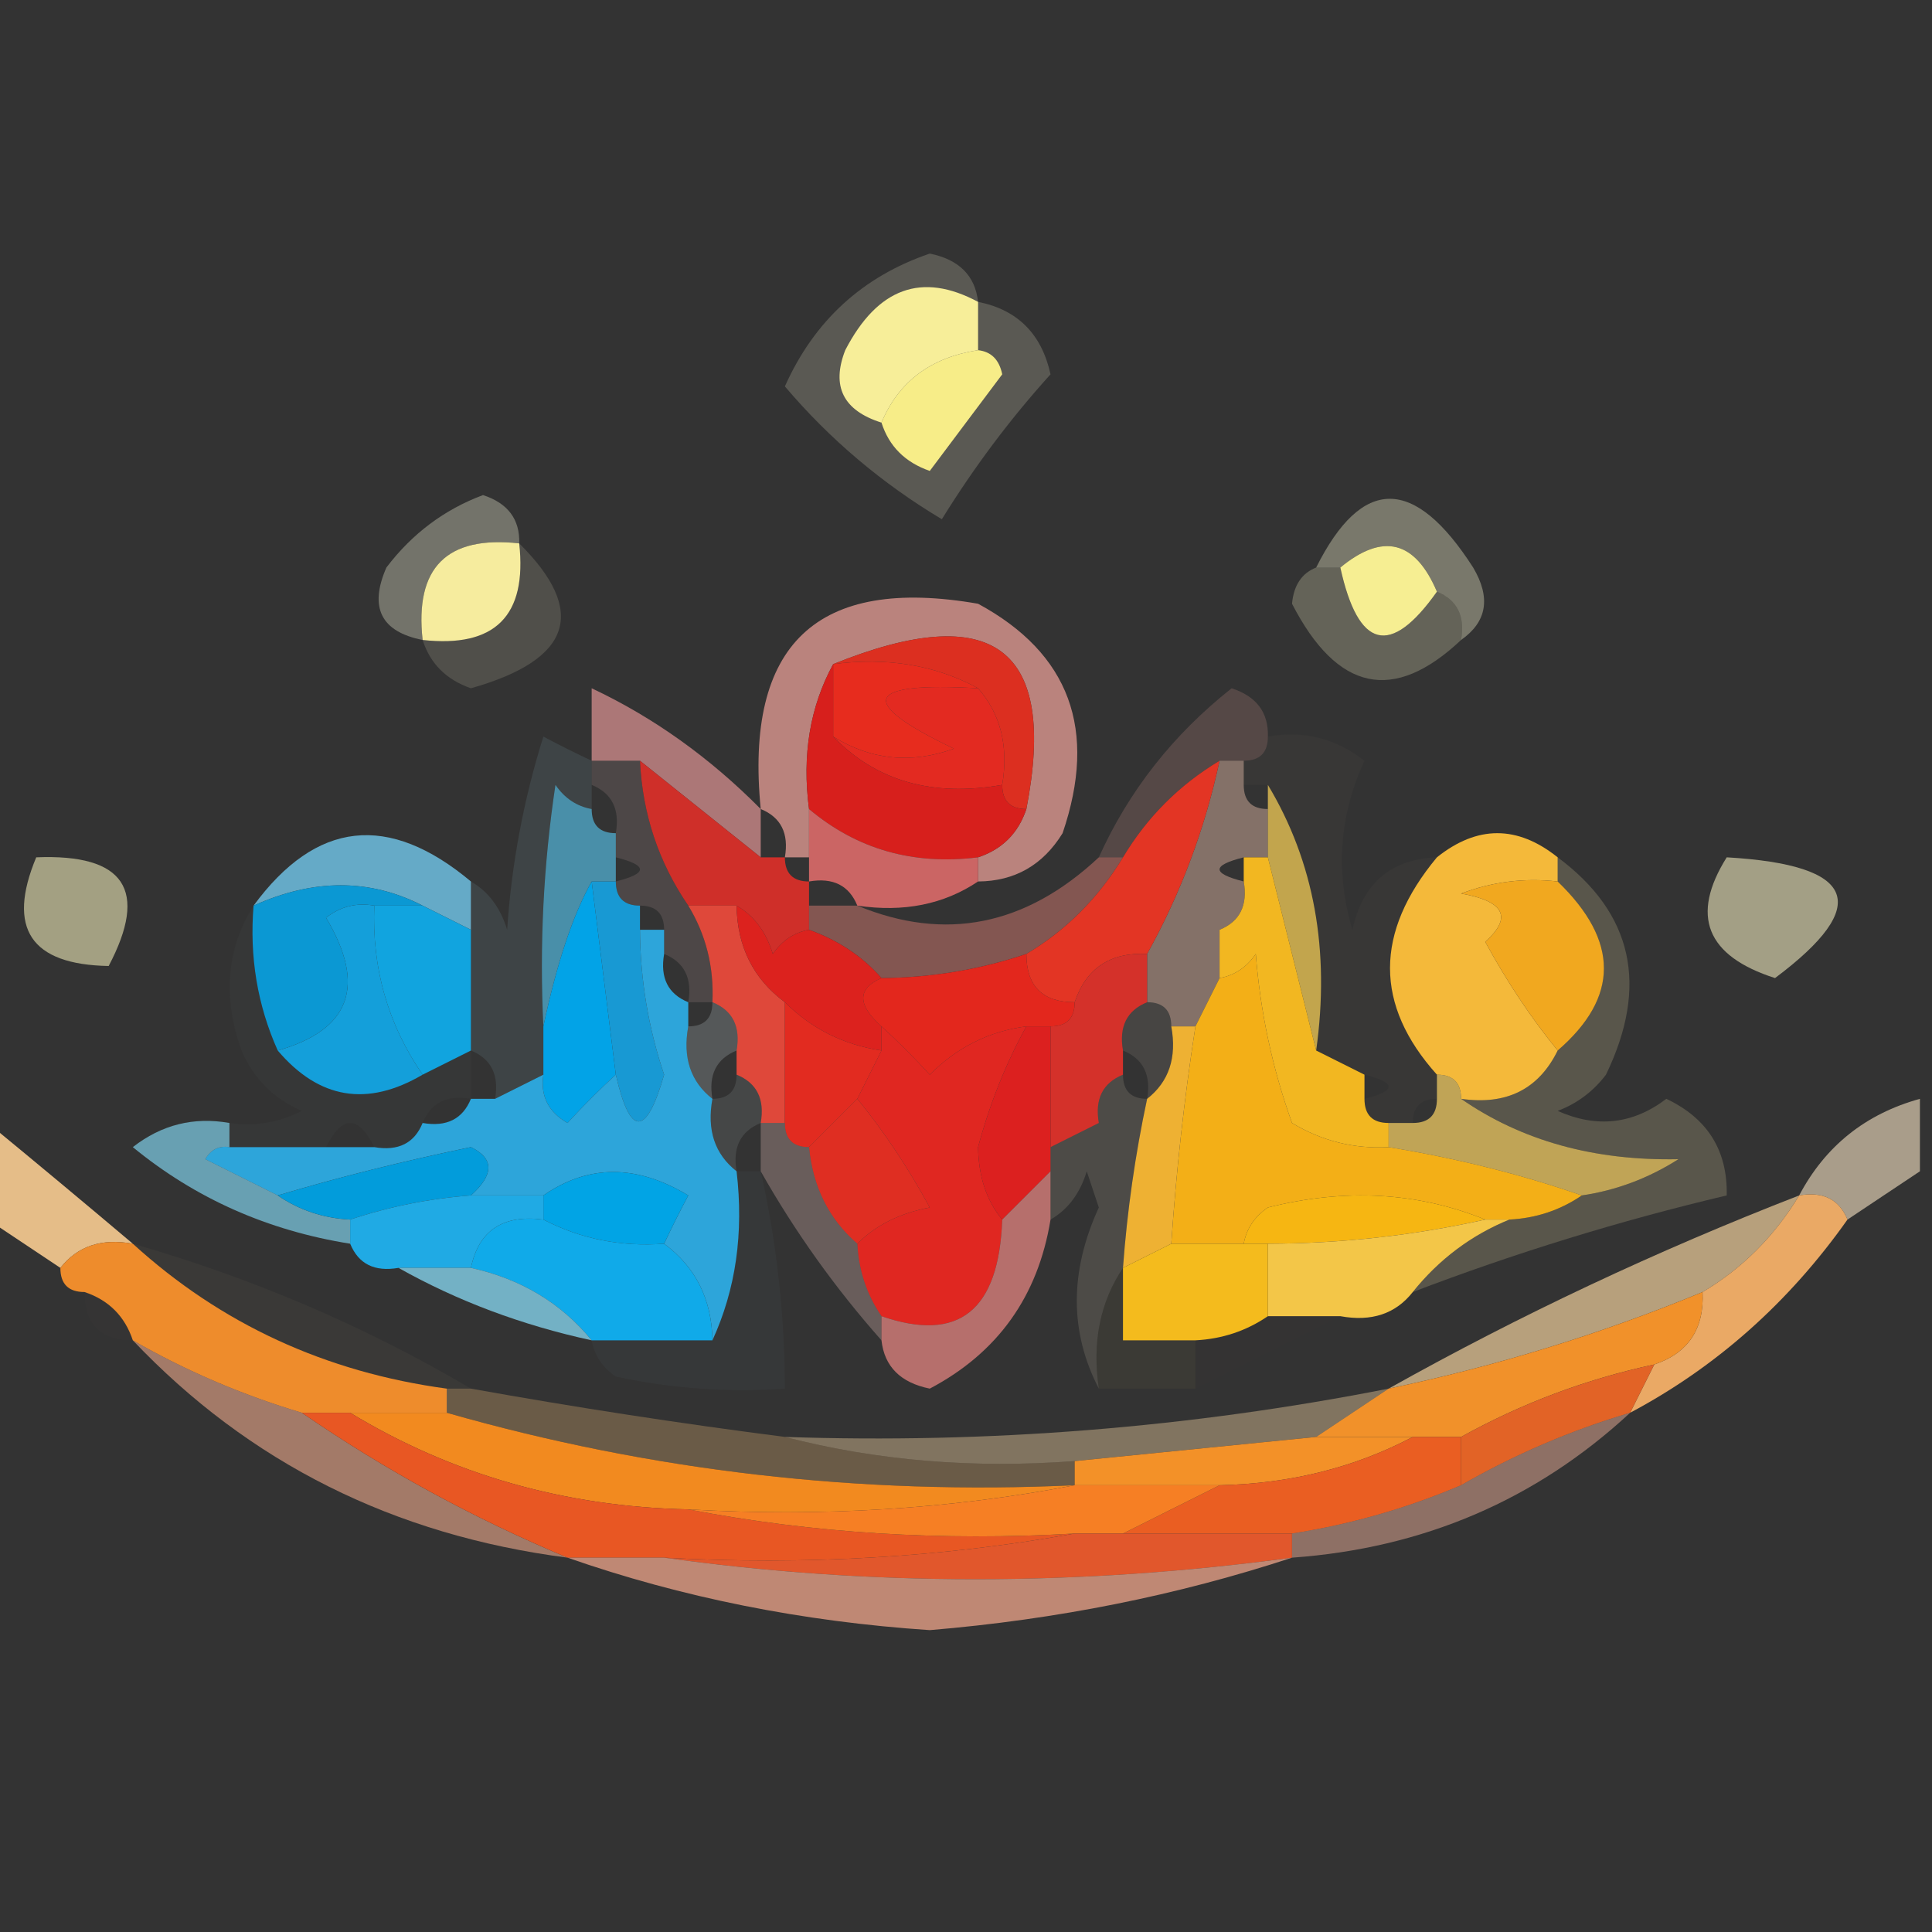 <?xml version="1.0" encoding="UTF-8"?>
<!DOCTYPE svg PUBLIC "-//W3C//DTD SVG 1.1//EN" "http://www.w3.org/Graphics/SVG/1.1/DTD/svg11.dtd">
<svg xmlns="http://www.w3.org/2000/svg" version="1.1" width="80px" height="80px" style="shape-rendering:geometricPrecision; text-rendering:geometricPrecision; image-rendering:optimizeQuality; fill-rule:evenodd; clip-rule:evenodd" xmlns:xlink="http://www.w3.org/1999/xlink">
<rect width="100%" height="100%" fill="#333333" stroke="none"/>
<g><path style="opacity:0.196" fill="#fbf9da" d="M 40.5,12.5 C 42.132,12.825 43.132,13.825 43.5,15.5C 41.839,17.335 40.339,19.335 39,21.5C 36.52,20.018 34.353,18.185 32.5,16C 33.715,13.284 35.715,11.451 38.5,10.5C 39.713,10.747 40.38,11.414 40.5,12.5 Z"/></g>
<g><path style="opacity:1" fill="#f7ee99" d="M 40.5,12.5 C 40.5,13.167 40.5,13.833 40.5,14.5C 38.545,14.799 37.211,15.799 36.5,17.5C 34.915,16.998 34.415,15.998 35,14.5C 36.338,11.918 38.172,11.251 40.5,12.5 Z"/></g>
<g><path style="opacity:1" fill="#f7ed88" d="M 40.5,14.5 C 41.043,14.56 41.376,14.893 41.5,15.5C 40.5,16.833 39.5,18.167 38.5,19.5C 37.478,19.145 36.811,18.478 36.5,17.5C 37.211,15.799 38.545,14.799 40.5,14.5 Z"/></g>
<g><path style="opacity:0.325" fill="#fbf9df" d="M 21.5,22.5 C 18.5,22.167 17.167,23.5 17.5,26.5C 15.775,26.157 15.275,25.157 16,23.5C 17.062,22.101 18.395,21.101 20,20.5C 21.03,20.836 21.53,21.503 21.5,22.5 Z"/></g>
<g><path style="opacity:0.986" fill="#f8ee9f" d="M 21.5,22.5 C 21.833,25.5 20.5,26.833 17.5,26.5C 17.167,23.5 18.5,22.167 21.5,22.5 Z"/></g>
<g><path style="opacity:0.353" fill="#f9f6d2" d="M 60.5,26.5 C 60.672,25.508 60.338,24.842 59.5,24.5C 58.597,22.38 57.263,22.046 55.5,23.5C 55.167,23.5 54.833,23.5 54.5,23.5C 56.398,19.706 58.565,19.706 61,23.5C 61.74,24.749 61.574,25.749 60.5,26.5 Z"/></g>
<g><path style="opacity:0.145" fill="#f9f7d1" d="M 21.5,22.5 C 24.342,25.32 23.675,27.32 19.5,28.5C 18.478,28.145 17.811,27.478 17.5,26.5C 20.5,26.833 21.833,25.5 21.5,22.5 Z"/></g>
<g><path style="opacity:1" fill="#f6ee92" d="M 59.5,24.5 C 57.577,27.218 56.244,26.884 55.5,23.5C 57.263,22.046 58.597,22.38 59.5,24.5 Z"/></g>
<g><path style="opacity:0.251" fill="#f8f5c7" d="M 54.5,23.5 C 54.833,23.5 55.167,23.5 55.5,23.5C 56.244,26.884 57.577,27.218 59.5,24.5C 60.338,24.842 60.672,25.508 60.5,26.5C 57.705,29.134 55.371,28.634 53.5,25C 53.57,24.235 53.903,23.735 54.5,23.5 Z"/></g>
<g><path style="opacity:0.737" fill="#eba098" d="M 40.5,36.5 C 40.5,36.167 40.5,35.833 40.5,35.5C 41.5,35.167 42.167,34.5 42.5,33.5C 43.797,26.821 41.13,24.821 34.5,27.5C 33.539,29.265 33.205,31.265 33.5,33.5C 33.5,34.167 33.5,34.833 33.5,35.5C 33.167,35.5 32.833,35.5 32.5,35.5C 32.672,34.508 32.338,33.842 31.5,33.5C 30.828,26.671 33.828,23.837 40.5,25C 44.292,27.053 45.458,30.219 44,34.5C 43.184,35.823 42.017,36.489 40.5,36.5 Z"/></g>
<g><path style="opacity:1" fill="#dc2f20" d="M 34.5,27.5 C 41.13,24.821 43.797,26.821 42.5,33.5C 41.833,33.5 41.5,33.167 41.5,32.5C 41.768,30.901 41.434,29.568 40.5,28.5C 38.735,27.539 36.735,27.205 34.5,27.5 Z"/></g>
<g><path style="opacity:1" fill="#e72c1e" d="M 34.5,27.5 C 36.735,27.205 38.735,27.539 40.5,28.5C 35.78,28.225 35.446,29.059 39.5,31C 37.735,31.64 36.068,31.473 34.5,30.5C 34.5,29.5 34.5,28.5 34.5,27.5 Z"/></g>
<g><path style="opacity:1" fill="#e32a21" d="M 40.5,28.5 C 41.434,29.568 41.768,30.901 41.5,32.5C 38.612,33.01 36.279,32.343 34.5,30.5C 36.068,31.473 37.735,31.64 39.5,31C 35.446,29.059 35.78,28.225 40.5,28.5 Z"/></g>
<g><path style="opacity:0.192" fill="#e6a197" d="M 52.5,30.5 C 52.5,31.167 52.167,31.5 51.5,31.5C 51.167,31.5 50.833,31.5 50.5,31.5C 48.833,32.5 47.5,33.833 46.5,35.5C 46.167,35.5 45.833,35.5 45.5,35.5C 46.738,32.755 48.571,30.421 51,28.5C 52.03,28.836 52.53,29.503 52.5,30.5 Z"/></g>
<g><path style="opacity:0.69" fill="#e29596" d="M 31.5,33.5 C 31.5,34.167 31.5,34.833 31.5,35.5C 29.833,34.167 28.167,32.833 26.5,31.5C 25.833,31.5 25.167,31.5 24.5,31.5C 24.5,30.5 24.5,29.5 24.5,28.5C 27.056,29.702 29.389,31.369 31.5,33.5 Z"/></g>
<g><path style="opacity:1" fill="#d71f1c" d="M 34.5,27.5 C 34.5,28.5 34.5,29.5 34.5,30.5C 36.279,32.343 38.612,33.01 41.5,32.5C 41.5,33.167 41.833,33.5 42.5,33.5C 42.167,34.5 41.5,35.167 40.5,35.5C 37.812,35.834 35.479,35.167 33.5,33.5C 33.205,31.265 33.539,29.265 34.5,27.5 Z"/></g>
<g><path style="opacity:0.137" fill="#f1cac8" d="M 24.5,32.5 C 24.5,32.167 24.5,31.833 24.5,31.5C 25.167,31.5 25.833,31.5 26.5,31.5C 26.604,33.703 27.27,35.703 28.5,37.5C 29.234,38.708 29.567,40.041 29.5,41.5C 29.167,41.5 28.833,41.5 28.5,41.5C 28.672,40.508 28.338,39.842 27.5,39.5C 27.5,39.167 27.5,38.833 27.5,38.5C 27.5,37.833 27.167,37.5 26.5,37.5C 25.833,37.5 25.5,37.167 25.5,36.5C 26.833,36.167 26.833,35.833 25.5,35.5C 25.5,35.167 25.5,34.833 25.5,34.5C 25.672,33.508 25.338,32.842 24.5,32.5 Z"/></g>
<g><path style="opacity:0.424" fill="#f4c7b2" d="M 50.5,31.5 C 50.833,31.5 51.167,31.5 51.5,31.5C 51.5,31.833 51.5,32.167 51.5,32.5C 51.5,33.167 51.833,33.5 52.5,33.5C 52.5,34.167 52.5,34.833 52.5,35.5C 52.167,35.5 51.833,35.5 51.5,35.5C 50.167,35.833 50.167,36.167 51.5,36.5C 51.672,37.492 51.338,38.158 50.5,38.5C 50.5,39.167 50.5,39.833 50.5,40.5C 50.167,41.167 49.833,41.833 49.5,42.5C 49.167,42.5 48.833,42.5 48.5,42.5C 48.5,41.833 48.167,41.5 47.5,41.5C 47.5,40.833 47.5,40.167 47.5,39.5C 48.892,36.993 49.892,34.327 50.5,31.5 Z"/></g>
<g><path style="opacity:0.863" fill="#6dbdde" d="M 19.5,36.5 C 19.5,37.167 19.5,37.833 19.5,38.5C 18.833,38.167 18.167,37.833 17.5,37.5C 15.312,36.377 12.979,36.377 10.5,37.5C 13.089,33.978 16.089,33.645 19.5,36.5 Z"/></g>
<g><path style="opacity:0.102" fill="#9fddef" d="M 24.5,31.5 C 24.5,31.833 24.5,32.167 24.5,32.5C 24.5,32.833 24.5,33.167 24.5,33.5C 23.883,33.389 23.383,33.056 23,32.5C 22.502,35.817 22.335,39.15 22.5,42.5C 22.5,43.167 22.5,43.833 22.5,44.5C 21.833,44.833 21.167,45.167 20.5,45.5C 20.672,44.508 20.338,43.842 19.5,43.5C 19.5,41.833 19.5,40.167 19.5,38.5C 19.5,37.833 19.5,37.167 19.5,36.5C 20.222,36.917 20.722,37.584 21,38.5C 21.182,35.774 21.682,33.107 22.5,30.5C 23.183,30.863 23.85,31.196 24.5,31.5 Z"/></g>
<g><path style="opacity:0.937" fill="#d56968" d="M 33.5,33.5 C 35.479,35.167 37.812,35.834 40.5,35.5C 40.5,35.833 40.5,36.167 40.5,36.5C 39.081,37.451 37.415,37.785 35.5,37.5C 35.158,36.662 34.492,36.328 33.5,36.5C 33.5,36.167 33.5,35.833 33.5,35.5C 33.5,34.833 33.5,34.167 33.5,33.5 Z"/></g>
<g><path style="opacity:1" fill="#cf2f29" d="M 26.5,31.5 C 28.167,32.833 29.833,34.167 31.5,35.5C 31.833,35.5 32.167,35.5 32.5,35.5C 32.5,36.167 32.833,36.5 33.5,36.5C 33.5,36.833 33.5,37.167 33.5,37.5C 33.5,37.833 33.5,38.167 33.5,38.5C 32.883,38.611 32.383,38.944 32,39.5C 31.722,38.584 31.222,37.917 30.5,37.5C 29.833,37.5 29.167,37.5 28.5,37.5C 27.27,35.703 26.604,33.703 26.5,31.5 Z"/></g>
<g><path style="opacity:0.745" fill="#f3cc56" d="M 52.5,32.5 C 54.414,35.684 55.08,39.351 54.5,43.5C 53.833,40.833 53.167,38.167 52.5,35.5C 52.5,34.833 52.5,34.167 52.5,33.5C 52.5,33.167 52.5,32.833 52.5,32.5 Z"/></g>
<g><path style="opacity:0.999" fill="#149fda" d="M 15.5,37.5 C 15.394,40.079 16.061,42.412 17.5,44.5C 15.208,45.846 13.208,45.512 11.5,43.5C 14.513,42.644 15.18,40.811 13.5,38C 14.094,37.536 14.761,37.369 15.5,37.5 Z"/></g>
<g><path style="opacity:1" fill="#11a4df" d="M 15.5,37.5 C 16.167,37.5 16.833,37.5 17.5,37.5C 18.167,37.833 18.833,38.167 19.5,38.5C 19.5,40.167 19.5,41.833 19.5,43.5C 18.833,43.833 18.167,44.167 17.5,44.5C 16.061,42.412 15.394,40.079 15.5,37.5 Z"/></g>
<g><path style="opacity:1" fill="#f4b93a" d="M 64.5,35.5 C 64.5,35.833 64.5,36.167 64.5,36.5C 63.127,36.343 61.793,36.51 60.5,37C 62.301,37.317 62.634,37.984 61.5,39C 62.399,40.652 63.399,42.152 64.5,43.5C 63.713,45.104 62.38,45.771 60.5,45.5C 60.5,44.833 60.167,44.5 59.5,44.5C 56.91,41.617 56.91,38.617 59.5,35.5C 61.167,34.167 62.833,34.167 64.5,35.5 Z"/></g>
<g><path style="opacity:0.569" fill="#f7f3be" d="M 1.5,35.5 C 5.161,35.35 6.161,36.85 4.5,40C 1.273,39.944 0.273,38.444 1.5,35.5 Z"/></g>
<g><path style="opacity:0.647" fill="#55c1ea" d="M 24.5,33.5 C 24.5,34.167 24.833,34.5 25.5,34.5C 25.5,34.833 25.5,35.167 25.5,35.5C 25.5,35.833 25.5,36.167 25.5,36.5C 25.167,36.5 24.833,36.5 24.5,36.5C 23.723,37.882 23.056,39.882 22.5,42.5C 22.335,39.15 22.502,35.817 23,32.5C 23.383,33.056 23.883,33.389 24.5,33.5 Z"/></g>
<g><path style="opacity:0.455" fill="#e38075" d="M 45.5,35.5 C 45.833,35.5 46.167,35.5 46.5,35.5C 45.473,37.194 44.139,38.528 42.5,39.5C 40.565,40.15 38.565,40.483 36.5,40.5C 35.709,39.599 34.709,38.932 33.5,38.5C 33.5,38.167 33.5,37.833 33.5,37.5C 34.167,37.5 34.833,37.5 35.5,37.5C 39.136,39.002 42.47,38.336 45.5,35.5 Z"/></g>
<g><path style="opacity:1" fill="#e33524" d="M 50.5,31.5 C 49.892,34.327 48.892,36.993 47.5,39.5C 45.973,39.427 44.973,40.094 44.5,41.5C 43.167,41.5 42.5,40.833 42.5,39.5C 44.139,38.528 45.473,37.194 46.5,35.5C 47.5,33.833 48.833,32.5 50.5,31.5 Z"/></g>
<g><path style="opacity:0.024" fill="#f9edbb" d="M 52.5,30.5 C 53.978,30.238 55.311,30.571 56.5,31.5C 55.456,33.768 55.289,36.101 56,38.5C 56.422,36.574 57.589,35.574 59.5,35.5C 56.91,38.617 56.91,41.617 59.5,44.5C 59.5,44.833 59.5,45.167 59.5,45.5C 58.833,45.5 58.5,45.833 58.5,46.5C 58.167,46.5 57.833,46.5 57.5,46.5C 56.833,46.5 56.5,46.167 56.5,45.5C 57.833,45.167 57.833,44.833 56.5,44.5C 55.833,44.167 55.167,43.833 54.5,43.5C 55.08,39.351 54.414,35.684 52.5,32.5C 52.167,32.5 51.833,32.5 51.5,32.5C 51.5,32.167 51.5,31.833 51.5,31.5C 52.167,31.5 52.5,31.167 52.5,30.5 Z"/></g>
<g><path style="opacity:1" fill="#f1a81f" d="M 64.5,36.5 C 67.053,38.962 67.053,41.295 64.5,43.5C 63.399,42.152 62.399,40.652 61.5,39C 62.634,37.984 62.301,37.317 60.5,37C 61.793,36.51 63.127,36.343 64.5,36.5 Z"/></g>
<g><path style="opacity:0.565" fill="#f9f2c5" d="M 71.5,35.5 C 76.873,35.81 77.54,37.477 73.5,40.5C 70.651,39.585 69.985,37.918 71.5,35.5 Z"/></g>
<g><path style="opacity:1" fill="#0b98d3" d="M 17.5,37.5 C 16.833,37.5 16.167,37.5 15.5,37.5C 14.761,37.369 14.094,37.536 13.5,38C 15.18,40.811 14.513,42.644 11.5,43.5C 10.659,41.621 10.325,39.621 10.5,37.5C 12.979,36.377 15.312,36.377 17.5,37.5 Z"/></g>
<g><path style="opacity:1" fill="#02a3e7" d="M 24.5,36.5 C 24.833,39.167 25.167,41.833 25.5,44.5C 24.849,45.091 24.182,45.757 23.5,46.5C 22.703,46.043 22.369,45.376 22.5,44.5C 22.5,43.833 22.5,43.167 22.5,42.5C 23.056,39.882 23.723,37.882 24.5,36.5 Z"/></g>
<g><path style="opacity:1" fill="#d4312a" d="M 47.5,39.5 C 47.5,40.167 47.5,40.833 47.5,41.5C 46.662,41.842 46.328,42.508 46.5,43.5C 46.5,43.833 46.5,44.167 46.5,44.5C 45.662,44.842 45.328,45.508 45.5,46.5C 44.833,46.833 44.167,47.167 43.5,47.5C 43.5,45.833 43.5,44.167 43.5,42.5C 44.167,42.5 44.5,42.167 44.5,41.5C 44.973,40.094 45.973,39.427 47.5,39.5 Z"/></g>
<g><path style="opacity:1" fill="#df483a" d="M 28.5,37.5 C 29.167,37.5 29.833,37.5 30.5,37.5C 30.527,39.199 31.194,40.533 32.5,41.5C 32.5,43.167 32.5,44.833 32.5,46.5C 32.167,46.5 31.833,46.5 31.5,46.5C 31.672,45.508 31.338,44.842 30.5,44.5C 30.5,44.167 30.5,43.833 30.5,43.5C 30.672,42.508 30.338,41.842 29.5,41.5C 29.567,40.041 29.234,38.708 28.5,37.5 Z"/></g>
<g><path style="opacity:1" fill="#e22b20" d="M 32.5,41.5 C 33.605,42.6 34.938,43.267 36.5,43.5C 36.167,44.167 35.833,44.833 35.5,45.5C 34.833,46.167 34.167,46.833 33.5,47.5C 32.833,47.5 32.5,47.167 32.5,46.5C 32.5,44.833 32.5,43.167 32.5,41.5 Z"/></g>
<g><path style="opacity:1" fill="#dc221e" d="M 30.5,37.5 C 31.222,37.917 31.722,38.584 32,39.5C 32.383,38.944 32.883,38.611 33.5,38.5C 34.709,38.932 35.709,39.599 36.5,40.5C 35.494,40.938 35.494,41.604 36.5,42.5C 36.5,42.833 36.5,43.167 36.5,43.5C 34.938,43.267 33.605,42.6 32.5,41.5C 31.194,40.533 30.527,39.199 30.5,37.5 Z"/></g>
<g><path style="opacity:1" fill="#e3271d" d="M 42.5,39.5 C 42.5,40.833 43.167,41.5 44.5,41.5C 44.5,42.167 44.167,42.5 43.5,42.5C 43.167,42.5 42.833,42.5 42.5,42.5C 40.956,42.703 39.622,43.37 38.5,44.5C 37.818,43.757 37.151,43.091 36.5,42.5C 35.494,41.604 35.494,40.938 36.5,40.5C 38.565,40.483 40.565,40.15 42.5,39.5 Z"/></g>
<g><path style="opacity:1" fill="#e02721" d="M 36.5,42.5 C 37.151,43.091 37.818,43.757 38.5,44.5C 39.622,43.37 40.956,42.703 42.5,42.5C 41.653,44.029 40.986,45.696 40.5,47.5C 40.52,48.726 40.853,49.726 41.5,50.5C 41.365,54.275 39.698,55.608 36.5,54.5C 35.89,53.609 35.557,52.609 35.5,51.5C 36.263,50.732 37.263,50.232 38.5,50C 37.601,48.348 36.601,46.848 35.5,45.5C 35.833,44.833 36.167,44.167 36.5,43.5C 36.5,43.167 36.5,42.833 36.5,42.5 Z"/></g>
<g><path style="opacity:1" fill="#1899d3" d="M 24.5,36.5 C 24.833,36.5 25.167,36.5 25.5,36.5C 25.5,37.167 25.833,37.5 26.5,37.5C 26.5,37.833 26.5,38.167 26.5,38.5C 26.511,40.547 26.844,42.547 27.5,44.5C 26.758,47.083 26.091,47.083 25.5,44.5C 25.167,41.833 24.833,39.167 24.5,36.5 Z"/></g>
<g><path style="opacity:0.102" fill="#f9e7d0" d="M 47.5,41.5 C 48.167,41.5 48.5,41.833 48.5,42.5C 48.737,43.791 48.404,44.791 47.5,45.5C 47.672,44.508 47.338,43.842 46.5,43.5C 46.328,42.508 46.662,41.842 47.5,41.5 Z"/></g>
<g><path style="opacity:0.196" fill="#f8e6ae" d="M 64.5,35.5 C 67.614,37.814 68.281,40.814 66.5,44.5C 65.975,45.192 65.308,45.692 64.5,46C 66.112,46.72 67.612,46.554 69,45.5C 70.706,46.308 71.539,47.641 71.5,49.5C 67.076,50.546 62.743,51.879 58.5,53.5C 59.59,52.143 60.924,51.143 62.5,50.5C 63.609,50.443 64.609,50.11 65.5,49.5C 66.922,49.291 68.255,48.791 69.5,48C 66.008,48.07 63.008,47.237 60.5,45.5C 62.38,45.771 63.713,45.104 64.5,43.5C 67.053,41.295 67.053,38.962 64.5,36.5C 64.5,36.167 64.5,35.833 64.5,35.5 Z"/></g>
<g><path style="opacity:1" fill="#2da5da" d="M 26.5,38.5 C 26.833,38.5 27.167,38.5 27.5,38.5C 27.5,38.833 27.5,39.167 27.5,39.5C 27.328,40.492 27.662,41.158 28.5,41.5C 28.5,41.833 28.5,42.167 28.5,42.5C 28.263,43.791 28.596,44.791 29.5,45.5C 29.263,46.791 29.596,47.791 30.5,48.5C 30.802,51.059 30.468,53.393 29.5,55.5C 29.473,53.801 28.806,52.467 27.5,51.5C 27.804,50.85 28.137,50.184 28.5,49.5C 26.363,48.207 24.363,48.207 22.5,49.5C 21.5,49.5 20.5,49.5 19.5,49.5C 20.463,48.636 20.463,47.97 19.5,47.5C 16.689,48.08 14.023,48.746 11.5,49.5C 10.527,49.013 9.527,48.513 8.5,48C 8.728,47.601 9.062,47.435 9.5,47.5C 10.833,47.5 12.167,47.5 13.5,47.5C 14.167,47.5 14.833,47.5 15.5,47.5C 16.492,47.672 17.158,47.338 17.5,46.5C 18.492,46.672 19.158,46.338 19.5,45.5C 19.833,45.5 20.167,45.5 20.5,45.5C 21.167,45.167 21.833,44.833 22.5,44.5C 22.369,45.376 22.703,46.043 23.5,46.5C 24.182,45.757 24.849,45.091 25.5,44.5C 26.091,47.083 26.758,47.083 27.5,44.5C 26.844,42.547 26.511,40.547 26.5,38.5 Z"/></g>
<g><path style="opacity:0.22" fill="#cedade" d="M 29.5,41.5 C 30.338,41.842 30.672,42.508 30.5,43.5C 29.662,43.842 29.328,44.508 29.5,45.5C 28.596,44.791 28.263,43.791 28.5,42.5C 29.167,42.5 29.5,42.167 29.5,41.5 Z"/></g>
<g><path style="opacity:1" fill="#dc201f" d="M 42.5,42.5 C 42.833,42.5 43.167,42.5 43.5,42.5C 43.5,44.167 43.5,45.833 43.5,47.5C 43.5,47.833 43.5,48.167 43.5,48.5C 42.833,49.167 42.167,49.833 41.5,50.5C 40.853,49.726 40.52,48.726 40.5,47.5C 40.986,45.696 41.653,44.029 42.5,42.5 Z"/></g>
<g><path style="opacity:1" fill="#f3af17" d="M 57.5,47.5 C 60.33,47.963 62.997,48.63 65.5,49.5C 64.609,50.11 63.609,50.443 62.5,50.5C 62.167,50.5 61.833,50.5 61.5,50.5C 58.697,49.362 55.697,49.196 52.5,50C 51.944,50.383 51.611,50.883 51.5,51.5C 50.5,51.5 49.5,51.5 48.5,51.5C 48.704,48.482 49.037,45.482 49.5,42.5C 49.833,41.833 50.167,41.167 50.5,40.5C 51.117,40.389 51.617,40.056 52,39.5C 52.186,41.901 52.686,44.234 53.5,46.5C 54.736,47.246 56.069,47.579 57.5,47.5 Z"/></g>
<g><path style="opacity:1" fill="#df2e22" d="M 35.5,45.5 C 36.601,46.848 37.601,48.348 38.5,50C 37.263,50.232 36.263,50.732 35.5,51.5C 34.326,50.486 33.66,49.153 33.5,47.5C 34.167,46.833 34.833,46.167 35.5,45.5 Z"/></g>
<g><path style="opacity:1" fill="#f2b721" d="M 51.5,35.5 C 51.833,35.5 52.167,35.5 52.5,35.5C 53.167,38.167 53.833,40.833 54.5,43.5C 55.167,43.833 55.833,44.167 56.5,44.5C 56.5,44.833 56.5,45.167 56.5,45.5C 56.5,46.167 56.833,46.5 57.5,46.5C 57.5,46.833 57.5,47.167 57.5,47.5C 56.069,47.579 54.736,47.246 53.5,46.5C 52.686,44.234 52.186,41.901 52,39.5C 51.617,40.056 51.117,40.389 50.5,40.5C 50.5,39.833 50.5,39.167 50.5,38.5C 51.338,38.158 51.672,37.492 51.5,36.5C 51.5,36.167 51.5,35.833 51.5,35.5 Z"/></g>
<g><path style="opacity:0.024" fill="#ade3f0" d="M 10.5,37.5 C 10.325,39.621 10.659,41.621 11.5,43.5C 13.208,45.512 15.208,45.846 17.5,44.5C 18.167,44.167 18.833,43.833 19.5,43.5C 19.5,44.167 19.5,44.833 19.5,45.5C 18.508,45.328 17.842,45.662 17.5,46.5C 17.158,47.338 16.492,47.672 15.5,47.5C 14.833,46.167 14.167,46.167 13.5,47.5C 12.167,47.5 10.833,47.5 9.5,47.5C 9.5,47.167 9.5,46.833 9.5,46.5C 10.552,46.65 11.552,46.483 12.5,46C 11.333,45.5 10.5,44.667 10,43.5C 9.211,41.288 9.378,39.288 10.5,37.5 Z"/></g>
<g><path style="opacity:0.11" fill="#dfedf2" d="M 30.5,44.5 C 31.338,44.842 31.672,45.508 31.5,46.5C 30.662,46.842 30.328,47.508 30.5,48.5C 29.596,47.791 29.263,46.791 29.5,45.5C 30.167,45.5 30.5,45.167 30.5,44.5 Z"/></g>
<g><path style="opacity:0.71" fill="#7ecce6" d="M 9.5,46.5 C 9.5,46.833 9.5,47.167 9.5,47.5C 9.062,47.435 8.728,47.601 8.5,48C 9.527,48.513 10.527,49.013 11.5,49.5C 12.391,50.11 13.391,50.443 14.5,50.5C 14.5,50.833 14.5,51.167 14.5,51.5C 11.083,50.955 8.083,49.622 5.5,47.5C 6.689,46.571 8.022,46.238 9.5,46.5 Z"/></g>
<g><path style="opacity:0.755" fill="#eec962" d="M 59.5,44.5 C 60.167,44.5 60.5,44.833 60.5,45.5C 63.008,47.237 66.008,48.07 69.5,48C 68.255,48.791 66.922,49.291 65.5,49.5C 62.997,48.63 60.33,47.963 57.5,47.5C 57.5,47.167 57.5,46.833 57.5,46.5C 57.833,46.5 58.167,46.5 58.5,46.5C 59.167,46.5 59.5,46.167 59.5,45.5C 59.5,45.167 59.5,44.833 59.5,44.5 Z"/></g>
<g><path style="opacity:0.624" fill="#f1ddbf" d="M 79.5,45.5 C 79.5,46.5 79.5,47.5 79.5,48.5C 78.5,49.167 77.5,49.833 76.5,50.5C 76.158,49.662 75.492,49.328 74.5,49.5C 75.579,47.457 77.246,46.124 79.5,45.5 Z"/></g>
<g><path style="opacity:1" fill="#029cdb" d="M 19.5,49.5 C 17.784,49.629 16.117,49.962 14.5,50.5C 13.391,50.443 12.391,50.11 11.5,49.5C 14.023,48.746 16.689,48.08 19.5,47.5C 20.463,47.97 20.463,48.636 19.5,49.5 Z"/></g>
<g><path style="opacity:1" fill="#01a4e5" d="M 27.5,51.5 C 25.709,51.634 24.042,51.301 22.5,50.5C 22.5,50.167 22.5,49.833 22.5,49.5C 24.363,48.207 26.363,48.207 28.5,49.5C 28.137,50.184 27.804,50.85 27.5,51.5 Z"/></g>
<g><path style="opacity:0.286" fill="#f3c8c3" d="M 31.5,46.5 C 31.833,46.5 32.167,46.5 32.5,46.5C 32.5,47.167 32.833,47.5 33.5,47.5C 33.66,49.153 34.326,50.486 35.5,51.5C 35.557,52.609 35.89,53.609 36.5,54.5C 36.5,54.833 36.5,55.167 36.5,55.5C 34.588,53.343 32.921,51.009 31.5,48.5C 31.5,47.833 31.5,47.167 31.5,46.5 Z"/></g>
<g><path style="opacity:1" fill="#20aae4" d="M 19.5,49.5 C 20.5,49.5 21.5,49.5 22.5,49.5C 22.5,49.833 22.5,50.167 22.5,50.5C 20.821,50.285 19.821,50.952 19.5,52.5C 18.5,52.5 17.5,52.5 16.5,52.5C 15.508,52.672 14.842,52.338 14.5,51.5C 14.5,51.167 14.5,50.833 14.5,50.5C 16.117,49.962 17.784,49.629 19.5,49.5 Z"/></g>
<g><path style="opacity:1" fill="#f6b612" d="M 61.5,50.5 C 58.545,51.159 55.545,51.492 52.5,51.5C 52.167,51.5 51.833,51.5 51.5,51.5C 51.611,50.883 51.944,50.383 52.5,50C 55.697,49.196 58.697,49.362 61.5,50.5 Z"/></g>
<g><path style="opacity:0.953" fill="#eec48d" d="M -0.5,46.5 C 1.54,48.177 3.54,49.844 5.5,51.5C 4.209,51.263 3.209,51.596 2.5,52.5C 1.5,51.833 0.5,51.167 -0.5,50.5C -0.5,49.167 -0.5,47.833 -0.5,46.5 Z"/></g>
<g><path style="opacity:1" fill="#10aae9" d="M 22.5,50.5 C 24.042,51.301 25.709,51.634 27.5,51.5C 28.806,52.467 29.473,53.801 29.5,55.5C 27.833,55.5 26.167,55.5 24.5,55.5C 23.232,53.953 21.565,52.953 19.5,52.5C 19.821,50.952 20.821,50.285 22.5,50.5 Z"/></g>
<g><path style="opacity:1" fill="#eeb133" d="M 48.5,42.5 C 48.833,42.5 49.167,42.5 49.5,42.5C 49.037,45.482 48.704,48.482 48.5,51.5C 47.833,51.833 47.167,52.167 46.5,52.5C 46.674,50.139 47.007,47.806 47.5,45.5C 48.404,44.791 48.737,43.791 48.5,42.5 Z"/></g>
<g><path style="opacity:1" fill="#f3c648" d="M 61.5,50.5 C 61.833,50.5 62.167,50.5 62.5,50.5C 60.924,51.143 59.59,52.143 58.5,53.5C 57.791,54.404 56.791,54.737 55.5,54.5C 54.5,54.5 53.5,54.5 52.5,54.5C 52.5,53.5 52.5,52.5 52.5,51.5C 55.545,51.492 58.545,51.159 61.5,50.5 Z"/></g>
<g><path style="opacity:0.784" fill="#85d4ed" d="M 16.5,52.5 C 17.5,52.5 18.5,52.5 19.5,52.5C 21.565,52.953 23.232,53.953 24.5,55.5C 21.603,54.871 18.936,53.871 16.5,52.5 Z"/></g>
<g><path style="opacity:0.133" fill="#faedcd" d="M 46.5,44.5 C 46.5,45.167 46.833,45.5 47.5,45.5C 47.007,47.806 46.674,50.139 46.5,52.5C 45.549,53.919 45.215,55.585 45.5,57.5C 44.284,55.153 44.284,52.653 45.5,50C 45.333,49.5 45.167,49 45,48.5C 44.722,49.416 44.222,50.083 43.5,50.5C 43.5,49.833 43.5,49.167 43.5,48.5C 43.5,48.167 43.5,47.833 43.5,47.5C 44.167,47.167 44.833,46.833 45.5,46.5C 45.328,45.508 45.662,44.842 46.5,44.5 Z"/></g>
<g><path style="opacity:1" fill="#f4bb1d" d="M 48.5,51.5 C 49.5,51.5 50.5,51.5 51.5,51.5C 51.833,51.5 52.167,51.5 52.5,51.5C 52.5,52.5 52.5,53.5 52.5,54.5C 51.609,55.11 50.609,55.443 49.5,55.5C 48.5,55.5 47.5,55.5 46.5,55.5C 46.5,54.5 46.5,53.5 46.5,52.5C 47.167,52.167 47.833,51.833 48.5,51.5 Z"/></g>
<g><path style="opacity:0.678" fill="#f6d5a0" d="M 74.5,49.5 C 73.473,51.194 72.139,52.528 70.5,53.5C 66.281,55.24 61.947,56.573 57.5,57.5C 62.918,54.464 68.584,51.797 74.5,49.5 Z"/></g>
<g><path style="opacity:0.039" fill="#f6d4a0" d="M 5.5,51.5 C 10.49,52.935 15.156,54.935 19.5,57.5C 19.167,57.5 18.833,57.5 18.5,57.5C 13.478,56.82 9.144,54.82 5.5,51.5 Z"/></g>
<g><path style="opacity:1" fill="#eaa965" d="M 74.5,49.5 C 75.492,49.328 76.158,49.662 76.5,50.5C 74.074,53.932 71.074,56.599 67.5,58.5C 67.833,57.833 68.167,57.167 68.5,56.5C 69.906,56.027 70.573,55.027 70.5,53.5C 72.139,52.528 73.473,51.194 74.5,49.5 Z"/></g>
<g><path style="opacity:0.008" fill="#fae7c2" d="M 3.5,53.5 C 4.5,53.833 5.167,54.5 5.5,55.5C 4.167,55.5 3.5,54.833 3.5,53.5 Z"/></g>
<g><path style="opacity:1" fill="#ee8c2c" d="M 5.5,51.5 C 9.144,54.82 13.478,56.82 18.5,57.5C 18.5,57.833 18.5,58.167 18.5,58.5C 17.167,58.5 15.833,58.5 14.5,58.5C 13.833,58.5 13.167,58.5 12.5,58.5C 10.02,57.758 7.687,56.758 5.5,55.5C 5.167,54.5 4.5,53.833 3.5,53.5C 2.833,53.5 2.5,53.167 2.5,52.5C 3.209,51.596 4.209,51.263 5.5,51.5 Z"/></g>
<g><path style="opacity:0.767" fill="#dd817d" d="M 43.5,48.5 C 43.5,49.167 43.5,49.833 43.5,50.5C 42.982,53.68 41.316,56.013 38.5,57.5C 37.287,57.253 36.62,56.586 36.5,55.5C 36.5,55.167 36.5,54.833 36.5,54.5C 39.698,55.608 41.365,54.275 41.5,50.5C 42.167,49.833 42.833,49.167 43.5,48.5 Z"/></g>
<g><path style="opacity:0.035" fill="#93d9f0" d="M 30.5,48.5 C 30.833,48.5 31.167,48.5 31.5,48.5C 32.159,51.455 32.492,54.455 32.5,57.5C 30.143,57.663 27.81,57.497 25.5,57C 24.944,56.617 24.611,56.117 24.5,55.5C 26.167,55.5 27.833,55.5 29.5,55.5C 30.468,53.393 30.802,51.059 30.5,48.5 Z"/></g>
<g><path style="opacity:0.043" fill="#f2d36a" d="M 46.5,52.5 C 46.5,53.5 46.5,54.5 46.5,55.5C 47.5,55.5 48.5,55.5 49.5,55.5C 49.5,56.167 49.5,56.833 49.5,57.5C 48.167,57.5 46.833,57.5 45.5,57.5C 45.215,55.585 45.549,53.919 46.5,52.5 Z"/></g>
<g><path style="opacity:0.004" fill="#fcf5c4" d="M 52.5,54.5 C 53.5,54.5 54.5,54.5 55.5,54.5C 53.544,55.492 51.544,56.492 49.5,57.5C 49.5,56.833 49.5,56.167 49.5,55.5C 50.609,55.443 51.609,55.11 52.5,54.5 Z"/></g>
<g><path style="opacity:0.988" fill="#f2922a" d="M 70.5,53.5 C 70.573,55.027 69.906,56.027 68.5,56.5C 65.673,57.108 63.007,58.108 60.5,59.5C 59.833,59.5 59.167,59.5 58.5,59.5C 57.167,59.5 55.833,59.5 54.5,59.5C 55.5,58.833 56.5,58.167 57.5,57.5C 61.947,56.573 66.281,55.24 70.5,53.5 Z"/></g>
<g><path style="opacity:1" fill="#e26326" d="M 68.5,56.5 C 68.167,57.167 67.833,57.833 67.5,58.5C 65.046,59.227 62.713,60.227 60.5,61.5C 60.5,60.833 60.5,60.167 60.5,59.5C 63.007,58.108 65.673,57.108 68.5,56.5 Z"/></g>
<g><path style="opacity:0.396" fill="#f8d7a4" d="M 57.5,57.5 C 56.5,58.167 55.5,58.833 54.5,59.5C 51.167,59.833 47.833,60.167 44.5,60.5C 40.298,60.817 36.298,60.483 32.5,59.5C 40.924,59.786 49.258,59.12 57.5,57.5 Z"/></g>
<g><path style="opacity:0.29" fill="#f1be79" d="M 18.5,58.5 C 18.5,58.167 18.5,57.833 18.5,57.5C 18.833,57.5 19.167,57.5 19.5,57.5C 23.814,58.275 28.147,58.941 32.5,59.5C 36.298,60.483 40.298,60.817 44.5,60.5C 44.5,60.833 44.5,61.167 44.5,61.5C 35.626,61.916 26.959,60.916 18.5,58.5 Z"/></g>
<g><path style="opacity:0.608" fill="#eba88b" d="M 5.5,55.5 C 7.687,56.758 10.02,57.758 12.5,58.5C 15.949,60.874 19.616,62.874 23.5,64.5C 16.308,63.571 10.309,60.571 5.5,55.5 Z"/></g>
<g><path style="opacity:1" fill="#f28a1f" d="M 14.5,58.5 C 15.833,58.5 17.167,58.5 18.5,58.5C 26.959,60.916 35.626,61.916 44.5,61.5C 39.359,62.488 34.026,62.821 28.5,62.5C 23.378,62.39 18.712,61.056 14.5,58.5 Z"/></g>
<g><path style="opacity:1" fill="#f39128" d="M 54.5,59.5 C 55.833,59.5 57.167,59.5 58.5,59.5C 56.095,60.768 53.428,61.435 50.5,61.5C 48.5,61.5 46.5,61.5 44.5,61.5C 44.5,61.167 44.5,60.833 44.5,60.5C 47.833,60.167 51.167,59.833 54.5,59.5 Z"/></g>
<g><path style="opacity:1" fill="#ea5e22" d="M 58.5,59.5 C 59.167,59.5 59.833,59.5 60.5,59.5C 60.5,60.167 60.5,60.833 60.5,61.5C 58.254,62.455 55.921,63.122 53.5,63.5C 51.167,63.5 48.833,63.5 46.5,63.5C 47.833,62.833 49.167,62.167 50.5,61.5C 53.428,61.435 56.095,60.768 58.5,59.5 Z"/></g>
<g><path style="opacity:1" fill="#e85723" d="M 12.5,58.5 C 13.167,58.5 13.833,58.5 14.5,58.5C 18.712,61.056 23.378,62.39 28.5,62.5C 33.641,63.488 38.974,63.821 44.5,63.5C 39.025,64.489 33.358,64.822 27.5,64.5C 26.167,64.5 24.833,64.5 23.5,64.5C 19.616,62.874 15.949,60.874 12.5,58.5 Z"/></g>
<g><path style="opacity:1" fill="#f67f24" d="M 44.5,61.5 C 46.5,61.5 48.5,61.5 50.5,61.5C 49.167,62.167 47.833,62.833 46.5,63.5C 45.833,63.5 45.167,63.5 44.5,63.5C 38.974,63.821 33.641,63.488 28.5,62.5C 34.026,62.821 39.359,62.488 44.5,61.5 Z"/></g>
<g><path style="opacity:0.482" fill="#f0b29b" d="M 67.5,58.5 C 63.604,62.11 58.937,64.11 53.5,64.5C 53.5,64.167 53.5,63.833 53.5,63.5C 55.921,63.122 58.254,62.455 60.5,61.5C 62.713,60.227 65.046,59.227 67.5,58.5 Z"/></g>
<g><path style="opacity:0.969" fill="#e7592d" d="M 44.5,63.5 C 45.167,63.5 45.833,63.5 46.5,63.5C 48.833,63.5 51.167,63.5 53.5,63.5C 53.5,63.833 53.5,64.167 53.5,64.5C 44.681,65.689 36.014,65.689 27.5,64.5C 33.358,64.822 39.025,64.489 44.5,63.5 Z"/></g>
<g><path style="opacity:0.763" fill="#eaa288" d="M 23.5,64.5 C 24.833,64.5 26.167,64.5 27.5,64.5C 36.014,65.689 44.681,65.689 53.5,64.5C 48.749,66.062 43.749,67.062 38.5,67.5C 33.226,67.149 28.226,66.149 23.5,64.5 Z"/></g>
</svg>
